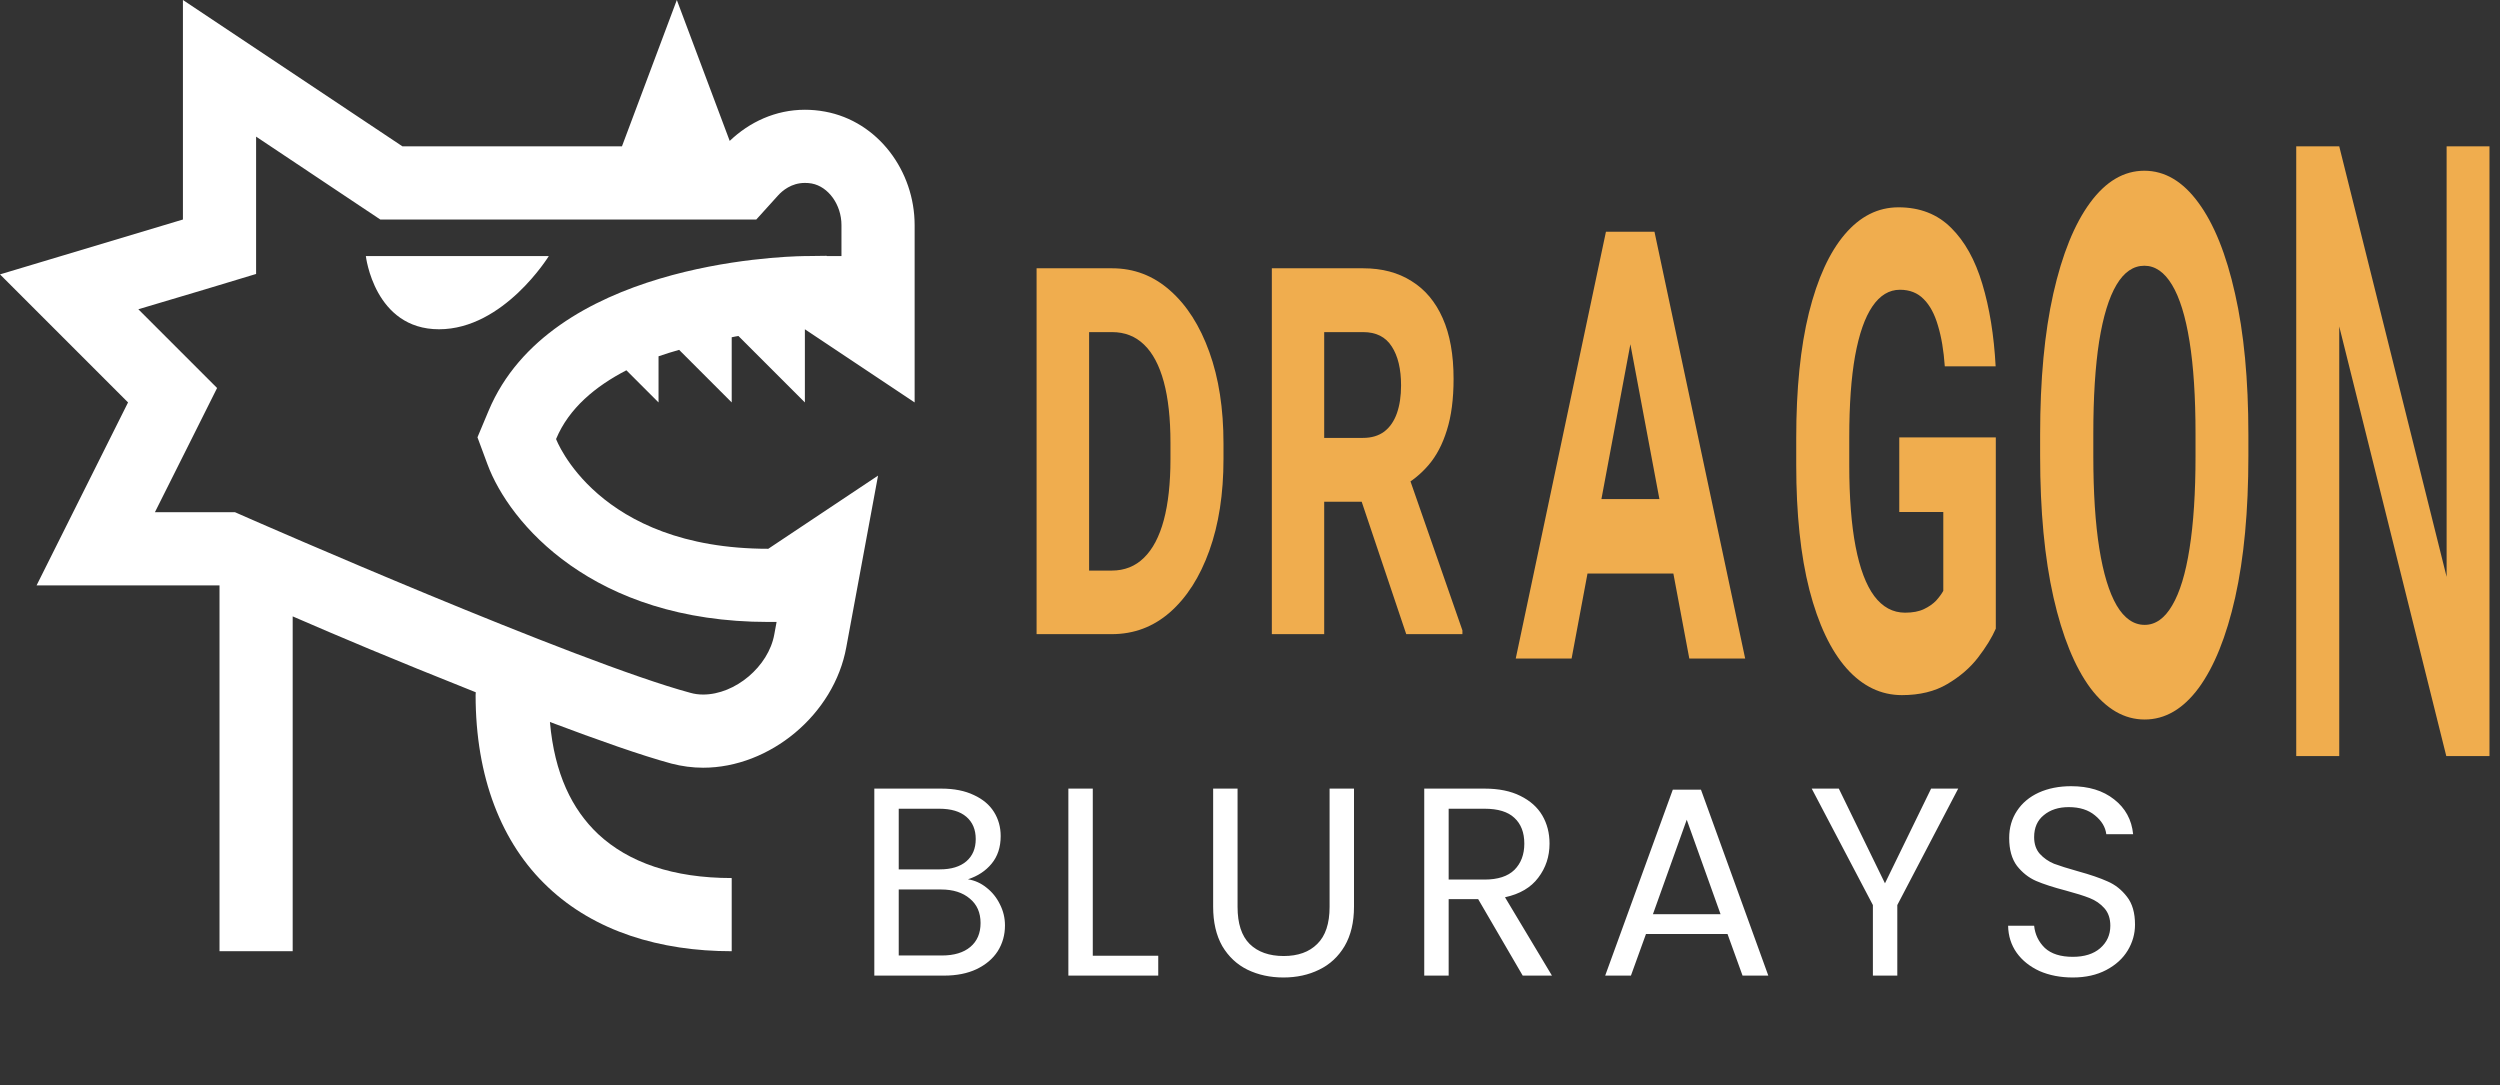 <svg width="205" height="89" viewBox="0 0 205 89" fill="none" xmlns="http://www.w3.org/2000/svg">
<rect x="0" y="0" width="205" height="89" fill="#333333" stroke="none"/>
<path d="M79.372 72.102C79.929 72.19 80.435 72.417 80.89 72.784C81.359 73.151 81.726 73.605 81.99 74.148C82.269 74.691 82.408 75.27 82.408 75.886C82.408 76.663 82.21 77.367 81.814 77.998C81.418 78.614 80.839 79.105 80.076 79.472C79.328 79.824 78.441 80 77.414 80H71.694V64.666H77.194C78.235 64.666 79.123 64.842 79.856 65.194C80.589 65.531 81.139 65.993 81.506 66.58C81.873 67.167 82.056 67.827 82.056 68.56C82.056 69.469 81.807 70.225 81.308 70.826C80.824 71.413 80.179 71.838 79.372 72.102ZM73.696 71.288H77.062C78.001 71.288 78.727 71.068 79.24 70.628C79.753 70.188 80.01 69.579 80.01 68.802C80.01 68.025 79.753 67.416 79.24 66.976C78.727 66.536 77.986 66.316 77.018 66.316H73.696V71.288ZM77.238 78.35C78.235 78.35 79.013 78.115 79.57 77.646C80.127 77.177 80.406 76.524 80.406 75.688C80.406 74.837 80.113 74.17 79.526 73.686C78.939 73.187 78.155 72.938 77.172 72.938H73.696V78.35H77.238ZM89.608 78.372H94.976V80H87.606V64.666H89.608V78.372ZM101.48 64.666V74.368C101.48 75.732 101.81 76.744 102.47 77.404C103.145 78.064 104.076 78.394 105.264 78.394C106.438 78.394 107.354 78.064 108.014 77.404C108.689 76.744 109.026 75.732 109.026 74.368V64.666H111.028V74.346C111.028 75.622 110.772 76.7 110.258 77.58C109.745 78.445 109.048 79.091 108.168 79.516C107.303 79.941 106.328 80.154 105.242 80.154C104.157 80.154 103.174 79.941 102.294 79.516C101.429 79.091 100.74 78.445 100.226 77.58C99.728 76.7 99.478 75.622 99.478 74.346V64.666H101.48ZM124.862 80L121.21 73.73H118.79V80H116.788V64.666H121.738C122.897 64.666 123.872 64.864 124.664 65.26C125.471 65.656 126.072 66.191 126.468 66.866C126.864 67.541 127.062 68.311 127.062 69.176C127.062 70.232 126.754 71.163 126.138 71.97C125.537 72.777 124.627 73.312 123.41 73.576L127.26 80H124.862ZM118.79 72.124H121.738C122.823 72.124 123.637 71.86 124.18 71.332C124.723 70.789 124.994 70.071 124.994 69.176C124.994 68.267 124.723 67.563 124.18 67.064C123.652 66.565 122.838 66.316 121.738 66.316H118.79V72.124ZM141.657 76.59H134.969L133.737 80H131.625L137.169 64.754H139.479L145.001 80H142.889L141.657 76.59ZM141.085 74.962L138.313 67.218L135.541 74.962H141.085ZM160.573 64.666L155.579 74.214V80H153.577V74.214L148.561 64.666H150.783L154.567 72.432L158.351 64.666H160.573ZM169.967 80.154C168.955 80.154 168.045 79.978 167.239 79.626C166.447 79.259 165.823 78.761 165.369 78.13C164.914 77.485 164.679 76.744 164.665 75.908H166.799C166.872 76.627 167.165 77.235 167.679 77.734C168.207 78.218 168.969 78.46 169.967 78.46C170.92 78.46 171.668 78.225 172.211 77.756C172.768 77.272 173.047 76.656 173.047 75.908C173.047 75.321 172.885 74.845 172.563 74.478C172.24 74.111 171.837 73.833 171.353 73.642C170.869 73.451 170.216 73.246 169.395 73.026C168.383 72.762 167.569 72.498 166.953 72.234C166.351 71.97 165.831 71.559 165.391 71.002C164.965 70.43 164.753 69.667 164.753 68.714C164.753 67.878 164.965 67.137 165.391 66.492C165.816 65.847 166.41 65.348 167.173 64.996C167.95 64.644 168.837 64.468 169.835 64.468C171.272 64.468 172.445 64.827 173.355 65.546C174.279 66.265 174.799 67.218 174.917 68.406H172.717C172.643 67.819 172.335 67.306 171.793 66.866C171.25 66.411 170.531 66.184 169.637 66.184C168.801 66.184 168.119 66.404 167.591 66.844C167.063 67.269 166.799 67.871 166.799 68.648C166.799 69.205 166.953 69.66 167.261 70.012C167.583 70.364 167.972 70.635 168.427 70.826C168.896 71.002 169.549 71.207 170.385 71.442C171.397 71.721 172.211 71.999 172.827 72.278C173.443 72.542 173.971 72.96 174.411 73.532C174.851 74.089 175.071 74.852 175.071 75.82C175.071 76.568 174.873 77.272 174.477 77.932C174.081 78.592 173.494 79.127 172.717 79.538C171.939 79.949 171.023 80.154 169.967 80.154Z" fill="white"/>
<path d="M15 0V18L0 22.5L10.5 33L3 48H18V78H24V50.543C27.891 52.23 31.98 53.965 39.012 56.766C39.012 56.848 39 56.918 39 57C39 63.691 41.098 69.141 44.941 72.75C48.773 76.371 54.117 78 60 78V72C55.195 72 51.539 70.723 49.043 68.391C46.91 66.375 45.469 63.457 45.094 59.203C49.043 60.691 52.594 61.945 55.055 62.613C55.91 62.836 56.789 62.953 57.656 62.953C63.117 62.953 68.402 58.594 69.398 53.062L72 39L63 45C48.938 45 45.598 36 45.598 36C46.652 33.469 48.832 31.676 51.363 30.363L54 33V29.215C54.562 29.016 55.125 28.852 55.688 28.688L60 33V27.656C60.176 27.621 60.375 27.574 60.551 27.551L66 33V27L75 33V18.457C75 14.027 72 9.949 67.652 9.152C67.09 9.047 66.539 9 66 9C63.598 9 61.453 10.008 59.836 11.555L55.5 0L51 12H33L15 0ZM21 11.203L29.672 16.992L31.184 18H62.016L63.797 16.031C64.148 15.645 64.887 15 66 15C66.188 15 66.375 15.012 66.562 15.047C67.934 15.305 69 16.793 69 18.457V21H67.816L67.769 20.977L66 21H65.906C63.785 21.035 45.094 21.691 40.066 33.68L39.152 35.859L39.973 38.074C41.754 42.879 48.598 51 63 51H63.68L63.492 52.02C63.023 54.645 60.293 56.953 57.656 56.953C57.293 56.953 56.941 56.906 56.613 56.812C47.367 54.328 20.684 42.621 20.414 42.504L19.266 42H12.703L15.867 35.684L17.801 31.816L11.344 25.359L16.734 23.754L21 22.465V11.203ZM30 21C30 21 30.691 27 36 27C41.309 27 45 21 45 21H30Z" fill="white"/>
<path d="M86.859 52L86.887 46.787H91.166C92.214 46.787 93.094 46.437 93.805 45.736C94.525 45.036 95.067 44.005 95.432 42.646C95.796 41.286 95.978 39.617 95.978 37.639V36.32C95.978 34.328 95.796 32.659 95.432 31.313C95.067 29.967 94.529 28.951 93.818 28.264C93.107 27.577 92.232 27.233 91.193 27.233H86.777V22H91.193C92.989 22 94.57 22.604 95.938 23.813C97.314 25.022 98.389 26.705 99.164 28.861C99.939 31.004 100.326 33.504 100.326 36.361V37.639C100.326 40.496 99.939 43.003 99.164 45.159C98.389 47.316 97.314 48.999 95.938 50.207C94.57 51.403 92.98 52 91.166 52H86.859ZM89.307 52H85V22H89.307V52Z" fill="#F0AD4E"/>
<path d="M111.783 22C113.324 22 114.645 22.35 115.748 23.051C116.86 23.738 117.712 24.754 118.305 26.1C118.897 27.433 119.193 29.088 119.193 31.066C119.193 32.714 119.011 34.115 118.646 35.269C118.291 36.423 117.79 37.378 117.143 38.133C116.495 38.889 115.734 39.5 114.859 39.967L113.492 41.142H107.107L107.08 35.908H111.77C112.462 35.908 113.041 35.736 113.506 35.393C113.971 35.036 114.317 34.534 114.545 33.889C114.773 33.243 114.887 32.481 114.887 31.602C114.887 30.256 114.632 29.191 114.121 28.408C113.62 27.625 112.84 27.233 111.783 27.233H108.584V52H104.291V22H111.783ZM110.826 38.669L115.365 38.628L119.918 51.691V52H115.311L110.826 38.669Z" fill="#F0AD4E"/>
<path d="M128.871 54H124.291L131.688 19H134.586L134.176 25.635L128.871 54ZM133.205 25.635L132.754 19H135.666L143.104 54H138.523L133.205 25.635ZM138.387 47.029H127.832V40.923H138.387V47.029Z" fill="#F0AD4E"/>
<path d="M163.656 51.549C163.337 52.279 162.85 53.072 162.193 53.927C161.546 54.764 160.708 55.486 159.678 56.092C158.657 56.697 157.417 57 155.959 57C154.236 57 152.723 56.27 151.42 54.809C150.117 53.33 149.1 51.184 148.371 48.369C147.651 45.555 147.291 42.144 147.291 38.136V35.918C147.291 31.892 147.637 28.472 148.33 25.657C149.032 22.843 150.012 20.696 151.27 19.218C152.527 17.739 153.995 17 155.672 17C157.431 17 158.871 17.561 159.992 18.683C161.113 19.788 161.965 21.32 162.549 23.279C163.141 25.239 163.506 27.492 163.643 30.039H159.473C159.382 28.739 159.195 27.626 158.912 26.699C158.639 25.755 158.251 25.034 157.75 24.535C157.249 24.018 156.597 23.76 155.795 23.76C154.911 23.76 154.159 24.214 153.539 25.123C152.919 26.031 152.445 27.385 152.117 29.184C151.798 30.966 151.639 33.192 151.639 35.864V38.136C151.639 40.79 151.812 43.017 152.158 44.816C152.505 46.615 153.015 47.969 153.689 48.877C154.373 49.786 155.216 50.24 156.219 50.24C156.839 50.24 157.354 50.142 157.764 49.946C158.174 49.75 158.507 49.518 158.762 49.251C159.017 48.966 159.213 48.699 159.35 48.45V41.983H155.74V35.864H163.656V51.549Z" fill="#F0AD4E"/>
<path d="M184.367 37.402C184.367 41.894 184.007 45.755 183.287 48.983C182.567 52.192 181.569 54.668 180.293 56.413C179.017 58.138 177.54 59 175.863 59C174.186 59 172.701 58.138 171.406 56.413C170.121 54.668 169.114 52.192 168.385 48.983C167.656 45.755 167.291 41.894 167.291 37.402V35.628C167.291 31.136 167.651 27.285 168.371 24.077C169.1 20.848 170.107 18.362 171.393 16.617C172.678 14.872 174.159 14 175.836 14C177.513 14 178.99 14.872 180.266 16.617C181.551 18.362 182.553 20.848 183.273 24.077C184.003 27.285 184.367 31.136 184.367 35.628V37.402ZM180.033 35.568C180.033 32.559 179.869 30.033 179.541 27.987C179.213 25.942 178.734 24.398 178.105 23.355C177.477 22.312 176.72 21.791 175.836 21.791C174.934 21.791 174.173 22.312 173.553 23.355C172.933 24.398 172.459 25.942 172.131 27.987C171.812 30.033 171.652 32.559 171.652 35.568V37.402C171.652 40.39 171.816 42.917 172.145 44.983C172.473 47.028 172.947 48.582 173.566 49.645C174.195 50.708 174.961 51.239 175.863 51.239C176.747 51.239 177.499 50.708 178.119 49.645C178.748 48.582 179.222 47.028 179.541 44.983C179.869 42.917 180.033 40.39 180.033 37.402V35.568Z" fill="#F0AD4E"/>
<path d="M204.137 62H200.596L191.818 26.767V62H188.291V12H191.818L200.623 47.302V12H204.137V62Z" fill="#F0AD4E"/>
</svg>
